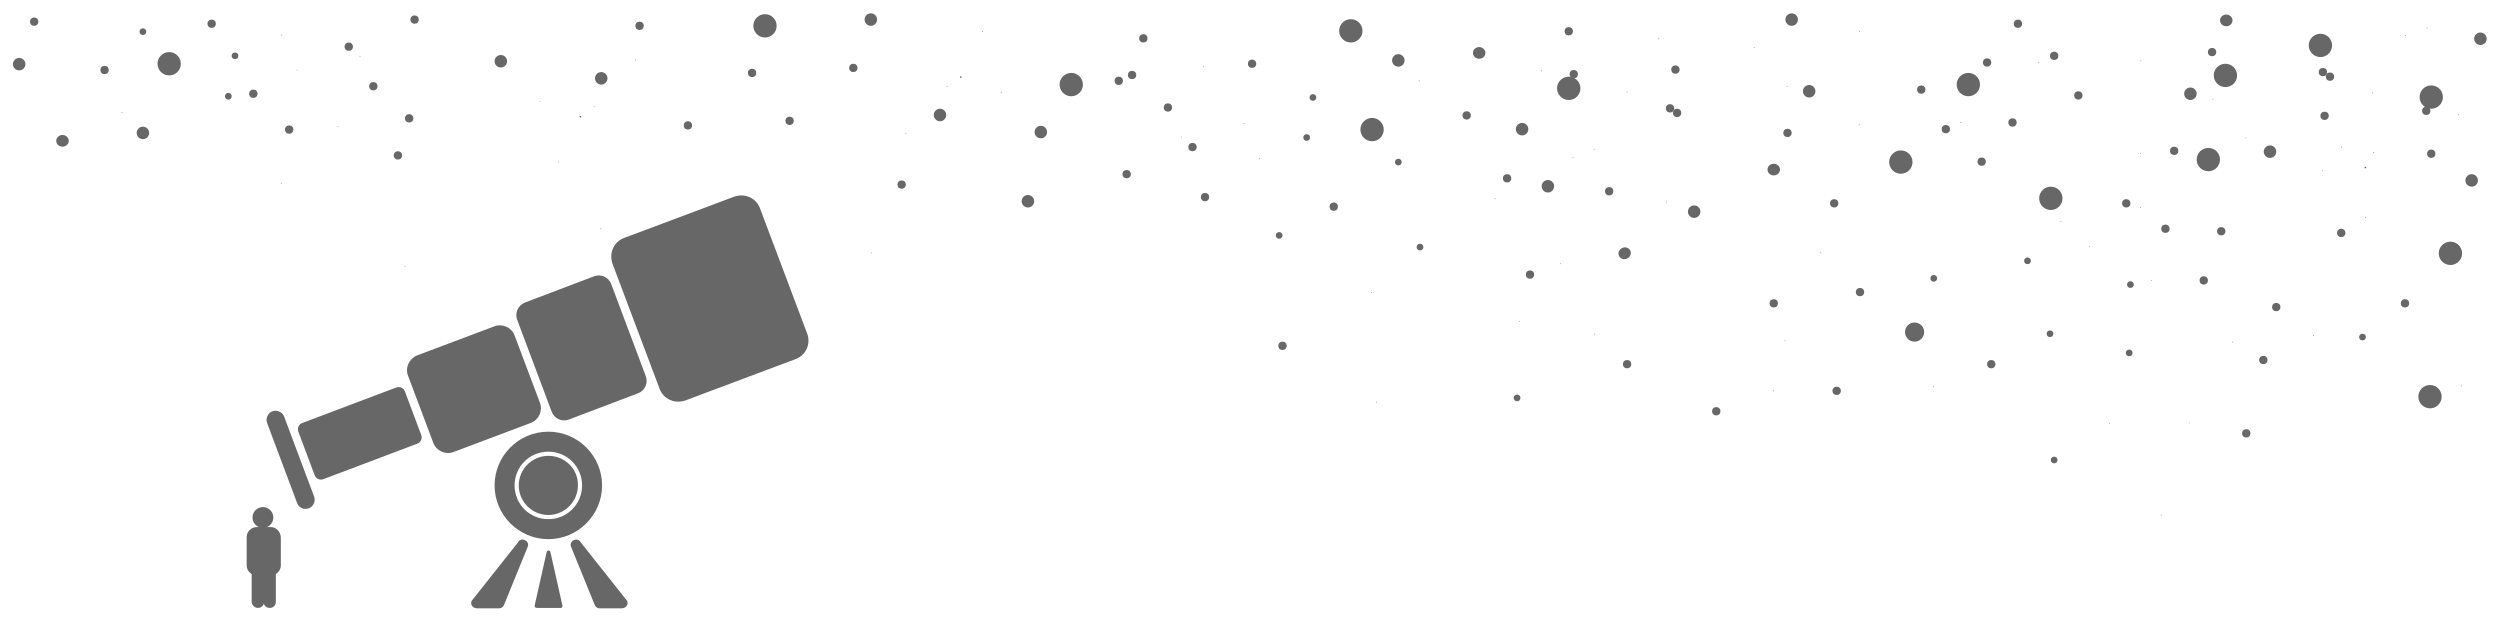 <svg id="Layer_1" xmlns="http://www.w3.org/2000/svg" width="600" height="150" viewBox="0 0 600 150">
    <style>.st0{fill:#666766;}</style>
    <circle class="st0" cx="25.1" cy="16.8" r="1"/>
    <circle class="st0" cx="98.2" cy="28.4" r="1"/>
    <circle class="st0" cx="83.7" cy="11.2" r="1"/>
    <circle class="st0" cx="180.5" cy="17.5" r="1"/>
    <circle class="st0" cx="268.5" cy="19.4" r="1"/>
    <circle class="st0" cx="274.4" cy="9.2" r="1"/>
    <circle class="st0" cx="377.7" cy="17.8" r="1"/>
    <circle class="st0" cx="429" cy="31.9" r="1"/>
    <circle class="st0" cx="493" cy="13.4" r="1"/>
    <circle class="st0" cx="483" cy="29.4" r="1"/>
    <circle class="st0" cx="446.4" cy="70.1" r="1"/>
    <circle class="st0" cx="559.2" cy="18.4" r="1"/>
    <circle class="st0" cx="583.5" cy="36.9" r="1"/>
    <circle class="st0" cx="557.5" cy="17.3" r="1"/>
    <circle class="st0" cx="484.3" cy="5.7" r="1"/>
    <circle class="st0" cx="498.8" cy="22.9" r="1"/>
    <circle class="st0" cx="402.1" cy="16.7" r="1"/>
    <circle class="st0" cx="440.2" cy="48.8" r="1"/>
    <circle class="st0" cx="477.9" cy="87.4" r="1"/>
    <circle class="st0" cx="300.5" cy="15.3" r="1"/>
    <circle class="st0" cx="204.8" cy="16.3" r="1"/>
    <circle class="st0" cx="153.5" cy="6.2" r="1"/>
    <circle class="st0" cx="89.6" cy="20.7" r="1"/>
    <circle class="st0" cx="99.5" cy="4.7" r="1"/>
    <circle class="st0" cx="8.2" cy="5.2" r="1"/>
    <circle class="st0" cx="54.8" cy="23.1" r=".8"/>
    <circle class="st0" cx="139.3" cy="28" r=".2"/>
    <circle class="st0" cx="590" cy="27.5" r=".1"/>
    <circle class="st0" cx="407.7" cy="51.1" r=".1"/>
    <circle class="st0" cx="227.3" cy="20.8" r=".1"/>
    <circle class="st0" cx="67.6" cy="8.4" r=".1"/>
    <circle class="st0" cx="235.8" cy="7.6" r=".1"/>
    <circle class="st0" cx="446.3" cy="7.6" r=".1"/>
    <circle class="st0" cx="470.6" cy="29.4" r=".1"/>
    <circle class="st0" cx="240.3" cy="22.2" r=".1"/>
    <circle class="st0" cx="340.6" cy="19.4" r=".1"/>
    <circle class="st0" cx="71.3" cy="16.8" r=".1"/>
    <circle class="st0" cx="97.2" cy="64" r=".1"/>
    <circle class="st0" cx="569.4" cy="22.3" r=".1"/>
    <circle class="st0" cx="398" cy="9.2" r=".1"/>
    <circle class="st0" cx="428.9" cy="20.7" r=".1"/>
    <circle class="st0" cx="81.1" cy="30.4" r=".1"/>
    <circle class="st0" cx="67.5" cy="44.1" r=".1"/>
    <circle class="st0" cx="582.5" cy="6.7" r=".1"/>
    <circle class="st0" cx="152.5" cy="14.4" r=".1"/>
    <circle class="st0" cx="283.5" cy="32.9" r=".1"/>
    <circle class="st0" cx="382.6" cy="35.9" r=".1"/>
    <circle class="st0" cx="513.8" cy="14.6" r=".1"/>
    <circle class="st0" cx="539" cy="33.1" r=".1"/>
    <circle class="st0" cx="56.4" cy="13.4" r=".8"/>
    <circle class="st0" cx="34.3" cy="7.6" r=".8"/>
    <circle class="st0" cx="225.6" cy="27.6" r="1.5"/>
    <circle class="st0" cx="209" cy="4.7" r="1.5"/>
    <circle class="st0" cx="4.6" cy="15.4" r="1.5"/>
    <circle class="st0" cx="595.3" cy="9.3" r="1.5"/>
    <ellipse class="st0" cx="355" cy="12.7" rx="1.5" ry="1.4"/>
    <ellipse class="st0" cx="534.3" cy="4.9" rx="1.5" ry="1.4"/>
    <circle class="st0" cx="120.2" cy="14.7" r="1.5"/>
    <circle class="st0" cx="34.3" cy="31.9" r="1.5"/>
    <circle class="st0" cx="434.2" cy="21.9" r="1.5"/>
    <circle class="st0" cx="324.2" cy="7.4" r="2.8"/>
    <circle class="st0" cx="472.4" cy="20.3" r="2.8"/>
    <circle class="st0" cx="459.5" cy="79.7" r="2.3"/>
    <circle class="st0" cx="40.6" cy="15.3" r="2.8"/>
    <circle class="st0" cx="534.1" cy="18.1" r="2.8"/>
    <circle class="st0" cx="583.5" cy="23.3" r="2.8"/>
    <circle class="st0" cx="183.6" cy="6.2" r="2.8"/>
    <circle class="st0" cx="307.8" cy="83" r="1"/>
    <circle class="st0" cx="271.7" cy="18" r="1"/>
    <circle class="st0" cx="286.2" cy="35.3" r="1"/>
    <circle class="st0" cx="189.5" cy="29" r="1"/>
    <circle class="st0" cx="95.5" cy="37.3" r="1"/>
    <circle class="st0" cx="582.3" cy="26.6" r="1"/>
    <circle class="st0" cx="530.9" cy="12.5" r="1"/>
    <circle class="st0" cx="467" cy="31" r="1"/>
    <circle class="st0" cx="476.9" cy="15" r="1"/>
    <circle class="st0" cx="400.8" cy="26" r="1"/>
    <circle class="st0" cx="376.5" cy="7.5" r="1"/>
    <circle class="st0" cx="402.5" cy="27.1" r="1"/>
    <circle class="st0" cx="475.6" cy="38.8" r="1"/>
    <circle class="st0" cx="461.1" cy="21.5" r="1"/>
    <circle class="st0" cx="557.9" cy="27.8" r="1"/>
    <circle class="st0" cx="546.3" cy="73.7" r="1"/>
    <circle class="st0" cx="69.4" cy="31.1" r="1"/>
    <circle class="st0" cx="50.8" cy="5.7" r="1"/>
    <circle class="st0" cx="60.8" cy="22.5" r="1"/>
    <circle class="st0" cx="165.1" cy="30.1" r="1"/>
    <circle class="st0" cx="216.4" cy="44.3" r="1"/>
    <circle class="st0" cx="280.3" cy="25.8" r="1"/>
    <circle class="st0" cx="270.4" cy="41.8" r="1"/>
    <circle class="st0" cx="352" cy="27.7" r="1"/>
    <circle class="st0" cx="361.7" cy="42.8" r="1"/>
    <circle class="st0" cx="390.5" cy="87.4" r="1"/>
    <circle class="st0" cx="315.1" cy="23.4" r=".8"/>
    <circle class="st0" cx="230.6" cy="18.5" r=".2"/>
    <circle class="st0" cx="370" cy="17" r=".1"/>
    <circle class="st0" cx="518.7" cy="123.6" r=".1"/>
    <circle class="st0" cx="142.6" cy="25.6" r=".1"/>
    <circle class="st0" cx="302.3" cy="38.1" r=".1"/>
    <circle class="st0" cx="525.4" cy="101.5" r=".1"/>
    <circle class="st0" cx="134.1" cy="38.9" r=".1"/>
    <circle class="st0" cx="144.2" cy="54.9" r=".1"/>
    <circle class="st0" cx="513.7" cy="36.8" r=".1"/>
    <circle class="st0" cx="489.3" cy="15" r=".1"/>
    <circle class="st0" cx="129.6" cy="24.3" r=".1"/>
    <circle class="st0" cx="29.3" cy="27" r=".1"/>
    <circle class="st0" cx="298.6" cy="29.6" r=".1"/>
    <circle class="st0" cx="390.5" cy="22.1" r=".1"/>
    <circle class="st0" cx="562" cy="35.3" r=".1"/>
    <circle class="st0" cx="531.1" cy="23.8" r=".1"/>
    <circle class="st0" cx="288.8" cy="16" r=".1"/>
    <circle class="st0" cx="377.5" cy="37.8" r=".1"/>
    <circle class="st0" cx="217.4" cy="32" r=".1"/>
    <circle class="st0" cx="86.4" cy="13.5" r=".1"/>
    <circle class="st0" cx="577.3" cy="8.5" r=".1"/>
    <circle class="st0" cx="446.2" cy="29.9" r=".1"/>
    <circle class="st0" cx="421" cy="11.4" r=".1"/>
    <circle class="st0" cx="313.6" cy="33" r=".8"/>
    <circle class="st0" cx="335.6" cy="38.9" r=".8"/>
    <circle class="st0" cx="144.3" cy="18.8" r="1.5"/>
    <circle class="st0" cx="365.3" cy="31" r="1.5"/>
    <circle class="st0" cx="246.7" cy="48.3" r="1.5"/>
    <ellipse class="st0" cx="15" cy="33.8" rx="1.5" ry="1.4"/>
    <ellipse class="st0" cx="425.7" cy="40.7" rx="1.5" ry="1.4"/>
    <circle class="st0" cx="249.8" cy="31.7" r="1.5"/>
    <circle class="st0" cx="335.6" cy="14.5" r="1.5"/>
    <circle class="st0" cx="525.7" cy="22.5" r="1.5"/>
    <circle class="st0" cx="530" cy="38.3" r="2.8"/>
    <circle class="st0" cx="492.2" cy="47.6" r="2.8"/>
    <circle class="st0" cx="583.2" cy="95.2" r="2.8"/>
    <circle class="st0" cx="556.9" cy="10.9" r="2.8"/>
    <circle class="st0" cx="329.3" cy="31.1" r="2.8"/>
    <circle class="st0" cx="456.2" cy="38.9" r="2.8"/>
    <circle class="st0" cx="257.1" cy="20.3" r="2.8"/>
    <circle class="st0" cx="376.5" cy="21.2" r="2.8"/>
    <circle class="st0" cx="533.1" cy="55.5" r="1"/>
    <circle class="st0" cx="539.1" cy="104" r="1"/>
    <circle class="st0" cx="367.2" cy="65.9" r="1"/>
    <circle class="st0" cx="569.7" cy="36.6" r=".1"/>
    <circle class="st0" cx="567.7" cy="52.2" r=".1"/>
    <circle class="st0" cx="555.2" cy="80.5" r=".1"/>
    <circle class="st0" cx="590.8" cy="92.6" r=".1"/>
    <circle class="st0" cx="437" cy="60.6" r=".1"/>
    <circle class="st0" cx="425.6" cy="93.8" r=".1"/>
    <circle class="st0" cx="557.4" cy="41" r=".1"/>
    <circle class="st0" cx="535.8" cy="82.1" r=".1"/>
    <circle class="st0" cx="428.4" cy="81.8" r=".1"/>
    <circle class="st0" cx="400" cy="48.5" r=".1"/>
    <circle class="st0" cx="513.7" cy="49.8" r=".1"/>
    <circle class="st0" cx="506.3" cy="101.7" r=".1"/>
    <circle class="st0" cx="209.1" cy="60.7" r=".1"/>
    <circle class="st0" cx="593.2" cy="43.3" r="1.5"/>
    <ellipse transform="rotate(-25.397 389.874 60.756)" class="st0" cx="389.9" cy="60.8" rx="1.5" ry="1.4"/>
    <circle class="st0" cx="577.2" cy="72.8" r="1"/>
    <circle class="st0" cx="440.8" cy="93.8" r="1"/>
    <circle class="st0" cx="528.9" cy="67.3" r="1"/>
    <circle class="st0" cx="543.2" cy="86.4" r="1"/>
    <circle class="st0" cx="510.3" cy="48.8" r="1"/>
    <circle class="st0" cx="320.1" cy="49.6" r="1"/>
    <circle class="st0" cx="289.2" cy="47.3" r="1"/>
    <circle class="st0" cx="519.7" cy="54.9" r="1"/>
    <circle class="st0" cx="521.8" cy="36.2" r="1"/>
    <circle class="st0" cx="386.2" cy="45.9" r="1"/>
    <circle class="st0" cx="411.9" cy="98.7" r="1"/>
    <circle class="st0" cx="561.9" cy="55.9" r="1"/>
    <circle class="st0" cx="425.7" cy="72.8" r="1"/>
    <circle class="st0" cx="511.3" cy="68.3" r=".8"/>
    <circle class="st0" cx="493" cy="110.4" r=".8"/>
    <circle class="st0" cx="511" cy="84.7" r=".8"/>
    <circle class="st0" cx="340.8" cy="59.3" r=".8"/>
    <circle class="st0" cx="567.7" cy="40.2" r=".2"/>
    <circle class="st0" cx="374.5" cy="63.3" r=".1"/>
    <circle class="st0" cx="494.6" cy="53.2" r=".1"/>
    <circle class="st0" cx="501.5" cy="59.2" r=".1"/>
    <circle class="st0" cx="516.3" cy="67.3" r=".1"/>
    <circle class="st0" cx="358.8" cy="47.7" r=".1"/>
    <circle class="st0" cx="382.7" cy="80.2" r=".1"/>
    <circle class="st0" cx="330.4" cy="96.5" r=".1"/>
    <circle class="st0" cx="329.2" cy="70.2" r=".1"/>
    <circle class="st0" cx="364.7" cy="77.1" r=".1"/>
    <circle class="st0" cx="464" cy="92.8" r=".1"/>
    <circle class="st0" cx="486.6" cy="62.6" r=".8"/>
    <circle class="st0" cx="492" cy="80.1" r=".8"/>
    <circle class="st0" cx="464.1" cy="66.8" r=".8"/>
    <circle class="st0" cx="567" cy="80.9" r=".8"/>
    <circle class="st0" cx="307" cy="56.5" r=".8"/>
    <circle class="st0" cx="364.1" cy="95.5" r=".8"/>
    <circle class="st0" cx="430" cy="4.7" r="1.5"/>
    <circle class="st0" cx="371.5" cy="44.7" r="1.5"/>
    <circle class="st0" cx="544.8" cy="36.4" r="1.5"/>
    <circle class="st0" cx="406.6" cy="50.8" r="1.5"/>
    <circle class="st0" cx="588.1" cy="60.8" r="2.8"/>
    <path class="st0"
          d="M190.9 86.2l-26.4 9.9c-2.5.9-5.3-.3-6.2-2.8l-11.3-30c-.9-2.5.3-5.3 2.8-6.2l26.4-9.9c2.5-.9 5.3.3 6.2 2.8l11.3 30c1 2.5-.3 5.3-2.8 6.2zM74.1 122c1.1-.4 1.7-1.7 1.3-2.8L68.2 100c-.4-1.1-1.7-1.7-2.8-1.3-1.1.4-1.7 1.7-1.3 2.8l7.2 19.2c.4 1.2 1.7 1.7 2.8 1.3zM126 72.6l16.6-6.3c1.6-.6 3.5.2 4.1 1.9l8.3 22.1c.6 1.6-.2 3.5-1.9 4.1l-16.6 6.3c-1.6.6-3.5-.2-4.1-1.9l-8.3-22.1c-.6-1.6.3-3.5 1.9-4.1zM100.1 85.3l18.6-7c1.9-.7 4.1.3 4.8 2.2l6.1 16.2c.7 1.9-.3 4.1-2.2 4.8l-18.6 7c-1.9.7-4.1-.3-4.8-2.2l-6.1-16.2c-.7-1.9.3-4 2.2-4.8zM72.6 101.5L95.1 93c.9-.3 1.8.1 2.1 1l3.9 10.4c.3.9-.1 1.8-1 2.1L77.6 115c-.9.3-1.8-.1-2.1-1l-3.9-10.4c-.3-.9.1-1.8 1-2.1zM131.6 103.6c-7.1 0-12.9 5.8-12.9 12.9 0 7.1 5.8 12.9 12.9 12.9 7.1 0 12.9-5.8 12.9-12.9 0-7.1-5.8-12.9-12.9-12.9zm0 21c-4.5 0-8.1-3.6-8.1-8.1s3.6-8.1 8.1-8.1 8.1 3.6 8.1 8.1-3.6 8.1-8.1 8.1z"/>
    <path class="st0"
          d="M131.6 109.4c-3.9 0-7.1 3.2-7.1 7.1 0 3.9 3.2 7.1 7.1 7.1 3.9 0 7.1-3.2 7.1-7.1.1-3.9-3.1-7.1-7.1-7.1zM113.2 144.2l11.1-14c.7-1.4 2.8-.5 2.4.9l-5.7 14c-.2.6-.7.9-1.2.9h-5.3c-1.1 0-1.7-1-1.3-1.8zM150.5 144.2l-11.1-14c-.7-1.4-2.8-.5-2.4.9l5.7 14c.2.6.7.9 1.2.9h5.3c1.1 0 1.7-1 1.3-1.8zM128.3 145.4l2.9-12.9c.1-.5.8-.5.9 0l2.9 12.9c0 .3-.2.5-.4.5h-5.7c-.4 0-.6-.2-.6-.5z"/>
    <circle class="st0" cx="63.1" cy="124.2" r="2.5"/>
    <path class="st0"
          d="M61.9 145.9c-.8 0-1.5-.7-1.5-1.5v-11c0-.8.7-1.5 1.5-1.5s1.5.7 1.5 1.5v11c0 .9-.7 1.5-1.5 1.5z"/>
    <path class="st0"
          d="M64.7 145.9c-.8 0-1.5-.7-1.5-1.5v-11c0-.8.7-1.5 1.5-1.5s1.5.7 1.5 1.5v11c0 .9-.6 1.5-1.5 1.5z"/>
    <path class="st0"
          d="M65 126.5h-3.4c-1.3 0-2.4 1.1-2.4 2.4v6.8c0 1.3 1.1 2.4 2.4 2.4H65c1.3 0 2.4-1.1 2.4-2.4v-6.8c-.1-1.3-1.1-2.4-2.4-2.4z"/>
</svg>